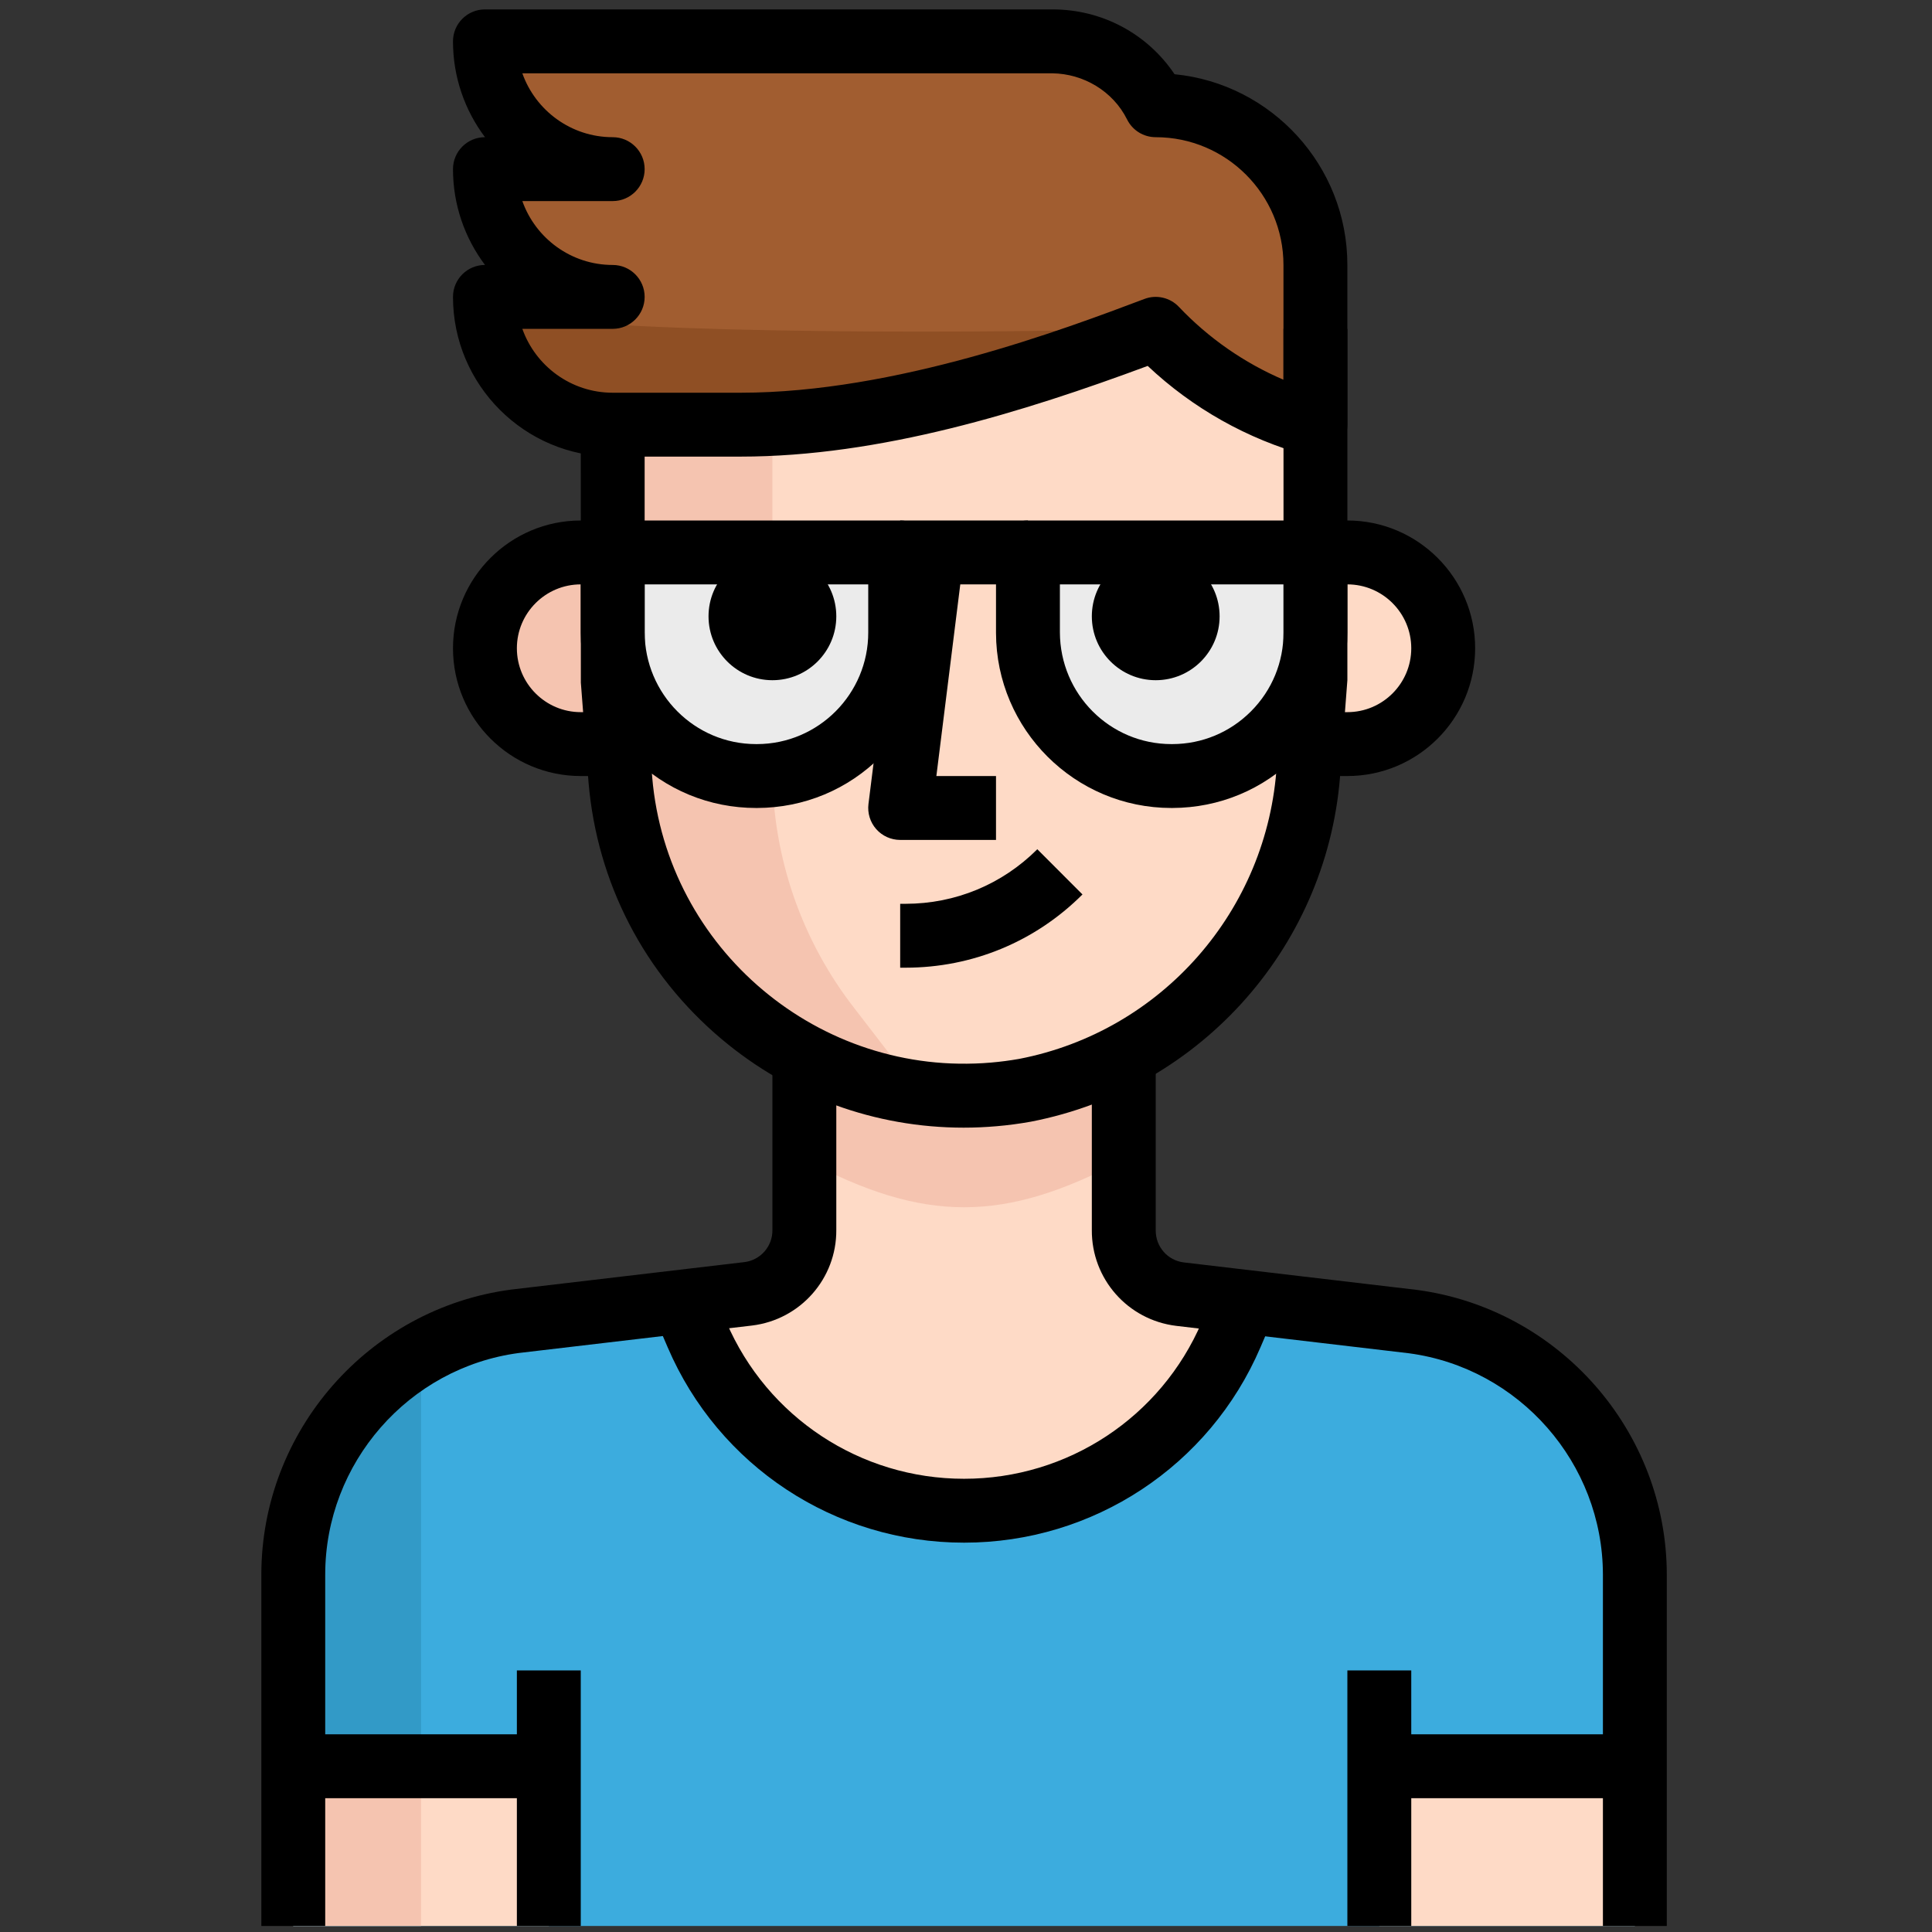 <svg xmlns="http://www.w3.org/2000/svg" width="32" height="32" viewBox="0 0 32 32"><rect x="0" y="0" width="32" height="32" fill="#333333" stroke="none"/><g transform="matrix(.062 0 0 .062 .096 29.916)"><path fill="#fedac6" d="M349.867-283.733h8.533c14.14 0 25.6-11.46 25.6-25.6s-11.46-25.6-25.6-25.6h-8.533"/><path fill="#f5c4b0" d="M162.133-283.733H153.6c-14.14 0-25.6-11.46-25.6-25.6s11.46-25.6 25.6-25.6h8.533"/><path fill="#fedac6" d="M162.133-369.067v68.267l2.048 26.624c4.353 50.756 49.034 88.38 99.79 84.028 2.765-.24 5.513-.597 8.243-1.084 42.044-8.132 73.25-43.7 75.86-86.443l1.793-23.125v-68.267l-42.667-25.6z"/><path fill="#f5c4b0" d="M204.8-276.736v-99.84l-42.667 7.51v68.266l2.048 26.624c3.594 43.153 36.84 77.935 79.788 83.456L226.9-212.907c-14.283-18.21-22.066-40.678-22.1-63.83z"/><path fill="#a15d30" d="M307.2-454.4c-5.222-10.48-15.94-17.092-27.648-17.067H128c0 18.85 15.283 34.133 34.133 34.133H128c0 18.85 15.283 34.133 34.133 34.133H128c0 18.85 15.283 34.132 34.133 34.132h34.133c40.96 0 84.224-15.53 110.933-25.6 11.62 12.262 26.376 21.11 42.666 25.6v-42.665c0-23.56-19.105-42.667-42.666-42.667z"/><path fill="#8f4f24" d="M128.427-399.36c1.946 17.178 16.418 30.19 33.707 30.293h34.133c28.5 0 86.528-17.664 110.933-25.6-61.27 1.45-150.1 1.195-178.773-4.693z"/><g fill="#ebebeb"><path d="M200.533-275.2c-21.163.05-38.35-17.067-38.4-38.23v-21.503h76.8v21.333c.05 21.163-17.067 38.35-38.23 38.4h-.17z"/><path d="M311.467-275.2c-21.163.05-38.35-17.067-38.4-38.23v-21.503h76.8v21.333c.05 21.163-17.067 38.35-38.23 38.4h-.17z"/></g><path fill="#fedac6" d="M256-78.933c31.044.017 59.11-18.483 71.34-47.02l3.84-8.532-17.494-2.048c-8.62-1.04-15.078-8.388-15.02-17.067v-44.8h-85.332v44.544c.06 8.678-6.4 16.026-15.02 17.067l-17.066 2.05 3.84 8.532C197.18-97.715 225.05-79.13 256-78.933z"/><path fill="#3cacde" d="M375.98-129.536l-44.8-5.29-3.84 8.532c-16.94 39.398-62.61 57.61-102.008 40.67-18.26-7.85-32.81-22.41-40.67-40.67l-3.84-8.533-44.8 5.29c-33.903 4.532-59.22 33.46-59.22 67.67V32h358.4v-93.867c-.002-34.21-25.32-63.138-59.223-67.67z"/><path fill="#329ac7" d="M76.8-61.867V32h34.133v-152.917C89.83-108.732 76.826-86.23 76.8-61.867z"/><path fill="#fedac6" d="M76.8-10.667h68.267V32H76.8z"/><g fill="#f5c4b0"><path d="M76.8-10.667h34.133V32H76.8z"/><path d="M298.667-172.8v-25.6h-85.333v25.6c32 17.067 53.333 17.067 85.333 0z"/></g><path fill="#fedac6" d="M366.933-10.667H435.2V32h-68.267z"/><path d="M264.533-258.133h-25.6c-2.45 0-4.78-1.05-6.4-2.884-1.62-1.835-2.372-4.275-2.074-6.707l8.532-68.267 16.93 2.115L248.6-275.2h15.932v17.067z"/><path d="M240.384-224h-1.45v-17.067h1.45c13.286-.01 25.78-5.18 35.183-14.575l12.066 12.075c-12.62 12.612-29.397 19.558-47.25 19.567z"/><path d="M358.4-275.2h-8.533v-17.067h8.533c9.412 0 17.067-7.654 17.067-17.067 0-9.412-7.654-17.067-17.067-17.067h-8.533v-17.068h8.533c18.825 0 34.133 15.31 34.133 34.133 0 18.824-15.308 34.135-34.133 34.135z"/><path d="M162.133-275.2H153.6c-18.825 0-34.133-15.31-34.133-34.133 0-18.824 15.31-34.133 34.133-34.133h8.533v17.066H153.6c-9.412 0-17.067 7.654-17.067 17.067 0 9.412 7.654 17.067 17.067 17.067h8.533z"/><path d="M255.915-181.265c-23.69 0-46.404-8.26-64.734-23.697-20.59-17.34-33.202-41.66-35.498-68.48l-2.057-26.7-.026-68.925h17.066v68.267l2.022 25.967c3.934 45.918 44.706 80.154 90.547 76.177 2.517-.213 5.01-.546 7.492-.98 38.093-7.374 66.45-39.69 68.82-78.567l1.802-23.262-.018-93.2H358.4v93.865l-1.818 23.782c-2.833 46.507-36.864 85.282-82.748 94.157-3.115.554-6.127.955-9.14 1.21-2.943.257-5.86.385-8.78.385z"/><path d="M349.867-360.533c-.76 0-1.52-.102-2.27-.307-15.94-4.386-30.54-12.612-42.54-23.92-33.142 12.29-71.45 24.227-108.79 24.227h-34.133c-23.526 0-42.667-19.14-42.667-42.667 0-4.71 3.823-8.533 8.533-8.533h.017c-5.36-7.134-8.55-16-8.55-25.6 0-4.71 3.823-8.533 8.533-8.533h.017c-5.36-7.134-8.55-16-8.55-25.6 0-4.71 3.823-8.534 8.533-8.534h151.654c13.26 0 25.327 6.52 32.58 17.314 25.873 2.534 46.165 24.422 46.165 50.953v42.667c0 2.662-1.247 5.17-3.363 6.784-1.5 1.15-3.32 1.75-5.17 1.75zm-211.874-34.134c3.524 9.933 13.013 17.067 24.14 17.067h34.134c41.49 0 86.357-16.922 107.92-25.054 3.2-1.22 6.845-.375 9.2 2.116 7.927 8.354 17.442 14.967 27.938 19.465v-30.66c0-18.825-15.31-34.133-34.133-34.133-3.234 0-6.195-1.826-7.637-4.727-3.797-7.63-11.716-12.237-19.977-12.34H137.993c3.524 9.934 13.013 17.068 24.14 17.068 4.71 0 8.534 3.823 8.534 8.533 0 4.71-3.823 8.533-8.533 8.533h-24.14c3.523 9.934 13.012 17.068 24.14 17.068 4.71 0 8.533 3.823 8.533 8.533 0 4.71-3.823 8.534-8.533 8.534h-24.14z"/><path d="M200.448-266.667c-12.476 0-24.21-4.847-33.05-13.645-8.875-8.832-13.764-20.582-13.798-33.1v-21.522c0-4.71 3.823-8.533 8.533-8.533h76.8c4.71 0 8.533 3.823 8.533 8.533v21.334c.026 12.493-4.82 24.27-13.645 33.135-8.83 8.875-20.58 13.764-33.1 13.798h-.272zm-29.78-59.733v12.8c.033 16.546 13.388 29.867 29.78 29.867h.255c16.402-.034 29.73-13.423 29.697-29.85V-326.4z"/><path d="M311.38-266.667c-25.778 0-46.787-20.95-46.847-46.746v-21.52c0-4.71 3.814-8.534 8.533-8.534h76.8c4.72 0 8.533 3.823 8.533 8.533v21.334c.033 12.493-4.814 24.27-13.646 33.135-8.832 8.875-20.582 13.764-33.1 13.798h-.273zM281.6-326.4v12.8c.043 16.546 13.39 29.867 29.78 29.867h.266c7.935-.017 15.41-3.132 21.017-8.764 5.615-5.64 8.695-13.124 8.678-21.077V-326.4z"/><path d="M238.933-343.467h34.133v17.067h-34.133z"/><circle cx="204.8" cy="-317.867" r="17.067"/><circle cx="307.2" cy="-317.867" r="17.067"/><path d="M85.333 32H68.267v-93.867c0-38.315 28.638-71.04 66.628-76.126l62.42-7.356c4.285-.52 7.52-4.18 7.485-8.532V-198.4h17.067v44.46c.094 12.97-9.59 23.978-22.528 25.54l-62.32 7.338c-29.414 3.934-51.686 29.39-51.686 59.196V32z"/><path d="M443.733 32h-17.067v-93.867c-.034-29.756-22.315-55.185-51.823-59.127l-62.157-7.322c-12.97-1.57-22.647-12.578-22.554-25.61V-198.4H307.2v44.544c-.034 4.412 3.19 8.073 7.51 8.593l62.267 7.34c38.067 5.085 66.705 37.768 66.756 76.048z"/><path d="M256.043-70.4h-.094c-34.493 0-65.546-20.48-79.13-52.19l-5.462-12.706 15.684-6.733 5.46 12.716c10.898 25.42 35.798 41.847 63.455 41.847h.077c27.657 0 52.565-16.427 63.462-41.847l5.46-12.715 15.685 6.734-5.46 12.715c-13.584 31.7-44.654 52.18-79.137 52.18z"/><path d="M136.533-36.267H153.6V32h-17.067z"/><path d="M76.8-19.2h68.267v17.067H76.8z"/><path d="M358.4-36.267h17.067V32H358.4z"/><path d="M366.933-19.2H435.2v17.067h-68.267z"/></g></svg>